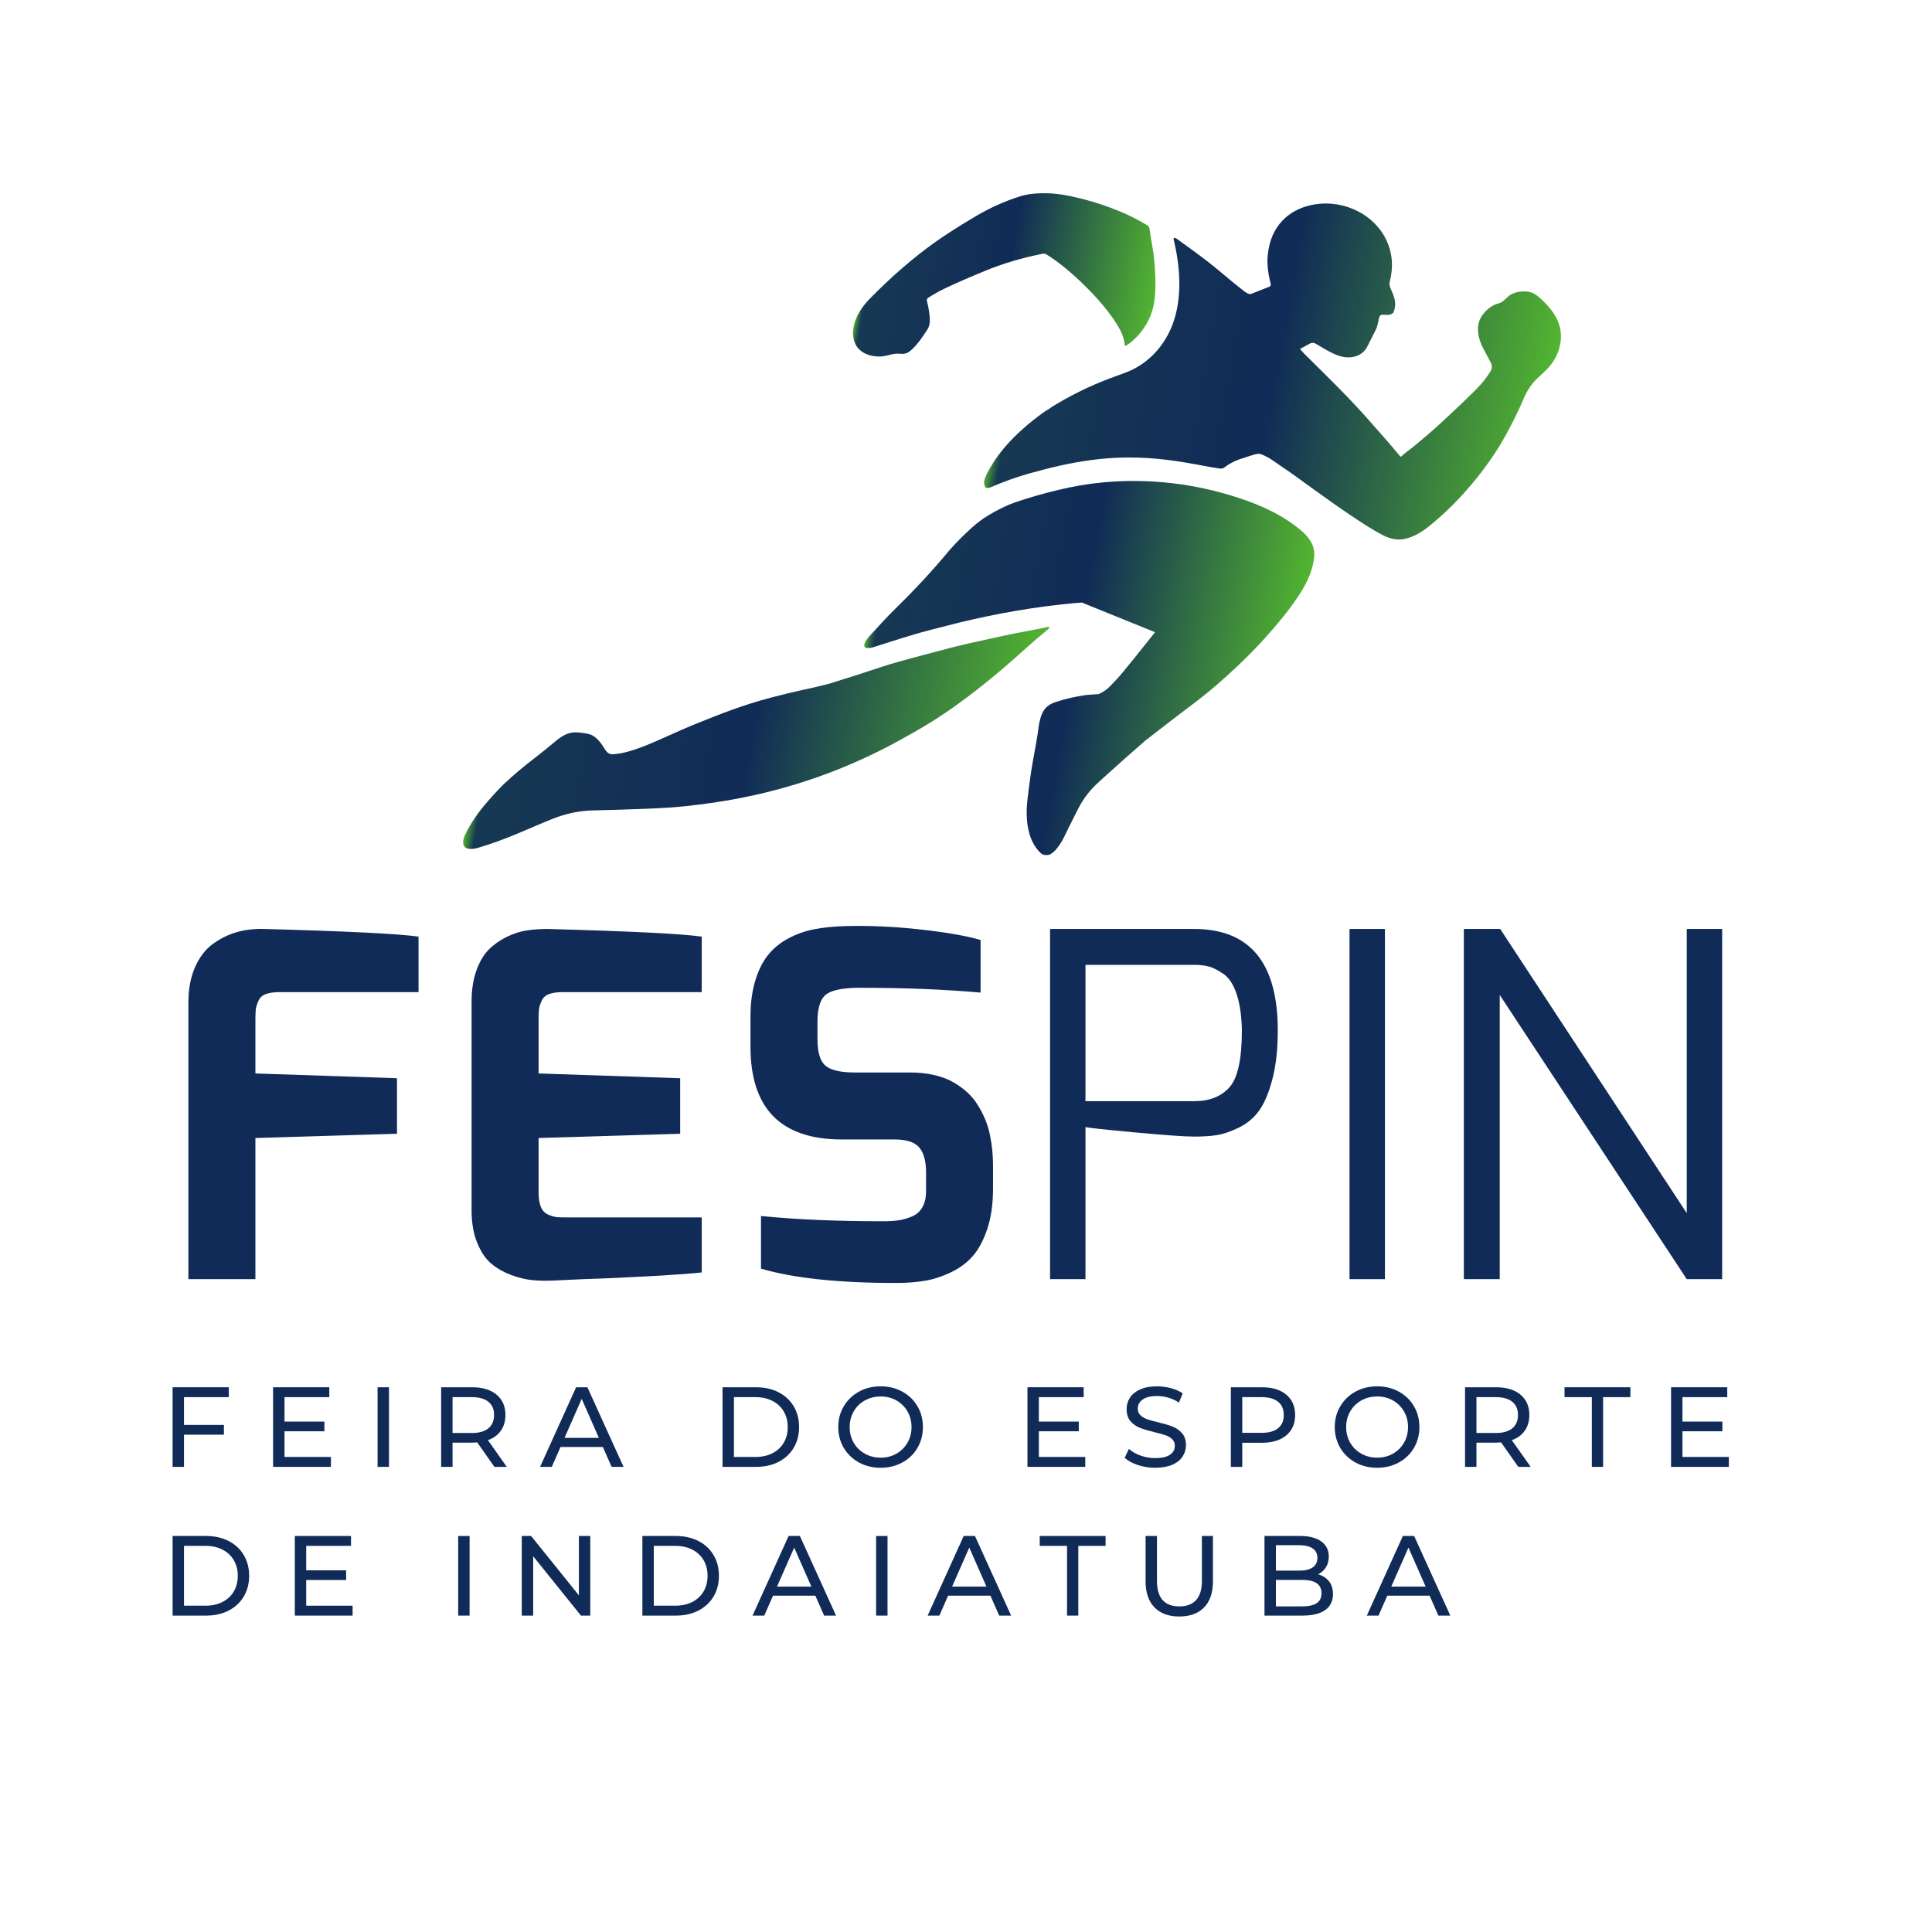 <svg xmlns="http://www.w3.org/2000/svg" xmlns:xlink="http://www.w3.org/1999/xlink" width="1080" zoomAndPan="magnify" viewBox="0 0 810 810" height="1080" preserveAspectRatio="xMidYMid meet" version="1.2"><defs><clipPath id="7733f51601"><path d="M 357 81 L 485 81 L 485 150 L 357 150 Z M 357 81 "/></clipPath><clipPath id="463c913568"><path d="M 364.637 148.938 C 367.238 149.656 369.832 149.652 372.426 148.918 C 373.438 148.629 374.383 148.43 375.27 148.324 C 377.312 148.07 379.074 148.938 381.094 147.504 C 384.082 145.375 386.73 141.332 388.75 138.242 C 390.195 136.016 389.918 133.699 389.527 130.723 C 389.371 129.492 389.066 127.973 388.617 126.16 C 388.492 125.652 388.703 125.121 389.148 124.832 C 391.602 123.27 394.148 121.863 396.777 120.625 C 401.492 118.41 406.875 116.062 412.93 113.578 C 420.414 110.504 428.391 108.129 436.871 106.438 C 437.629 106.285 438.254 106.359 438.742 106.668 C 441.621 108.473 444.434 110.523 447.184 112.836 C 452.555 117.355 457.465 122.203 461.914 127.375 C 463.57 129.301 465.07 131.227 466.398 133.141 C 468.965 136.848 471.215 140.434 471.59 144.719 C 471.605 144.941 471.848 145.066 472.039 144.953 C 472.934 144.422 473.777 143.816 474.562 143.133 C 478.863 139.406 481.754 134.953 483.223 129.781 C 484.016 126.992 484.418 123.496 484.418 119.297 C 484.418 113.691 484.004 107.957 482.953 102.293 C 482.566 100.215 482.234 98.09 481.953 95.922 C 481.871 95.316 481.523 94.781 480.996 94.461 C 477.227 92.176 473.398 90.234 469.52 88.637 C 464.172 86.434 458.969 84.699 453.926 83.422 C 447.777 81.887 442.723 80.875 436.68 81.012 C 433.156 81.09 430.195 81.508 427.797 82.27 C 421.262 84.332 415.043 87.121 409.125 90.629 C 401.977 94.871 396.227 98.547 391.863 101.66 C 382.785 108.145 373.727 115.996 364.68 125.219 C 361.98 127.973 360.016 130.848 358.809 133.848 C 356.324 139.988 357.484 146.957 364.637 148.934 Z M 364.637 148.938 "/></clipPath><linearGradient x1="279.019" gradientTransform="matrix(0.565,0,0,0.565,194.178,81)" y1="44.173" x2="519.547" gradientUnits="userSpaceOnUse" y2="86.594" id="d1a2224b23"><stop style="stop-color:#53b430;stop-opacity:1;" offset="0"/><stop style="stop-color:#53b430;stop-opacity:1;" offset="0.062"/><stop style="stop-color:#53b430;stop-opacity:1;" offset="0.078"/><stop style="stop-color:#4ba434;stop-opacity:1;" offset="0.082"/><stop style="stop-color:#449539;stop-opacity:1;" offset="0.086"/><stop style="stop-color:#367a40;stop-opacity:1;" offset="0.09"/><stop style="stop-color:#295e48;stop-opacity:1;" offset="0.094"/><stop style="stop-color:#1f4b4e;stop-opacity:1;" offset="0.098"/><stop style="stop-color:#163853;stop-opacity:1;" offset="0.102"/><stop style="stop-color:#163853;stop-opacity:1;" offset="0.109"/><stop style="stop-color:#163853;stop-opacity:1;" offset="0.125"/><stop style="stop-color:#153753;stop-opacity:1;" offset="0.156"/><stop style="stop-color:#153654;stop-opacity:1;" offset="0.188"/><stop style="stop-color:#143554;stop-opacity:1;" offset="0.219"/><stop style="stop-color:#143454;stop-opacity:1;" offset="0.25"/><stop style="stop-color:#143355;stop-opacity:1;" offset="0.281"/><stop style="stop-color:#133255;stop-opacity:1;" offset="0.312"/><stop style="stop-color:#133155;stop-opacity:1;" offset="0.344"/><stop style="stop-color:#123055;stop-opacity:1;" offset="0.375"/><stop style="stop-color:#122f56;stop-opacity:1;" offset="0.406"/><stop style="stop-color:#112e56;stop-opacity:1;" offset="0.438"/><stop style="stop-color:#112d56;stop-opacity:1;" offset="0.469"/><stop style="stop-color:#112c57;stop-opacity:1;" offset="0.5"/><stop style="stop-color:#102b57;stop-opacity:1;" offset="0.516"/><stop style="stop-color:#112c57;stop-opacity:1;" offset="0.52"/><stop style="stop-color:#112d56;stop-opacity:1;" offset="0.523"/><stop style="stop-color:#122f56;stop-opacity:1;" offset="0.527"/><stop style="stop-color:#123056;stop-opacity:1;" offset="0.531"/><stop style="stop-color:#133155;stop-opacity:1;" offset="0.535"/><stop style="stop-color:#143255;stop-opacity:1;" offset="0.539"/><stop style="stop-color:#143355;stop-opacity:1;" offset="0.543"/><stop style="stop-color:#153554;stop-opacity:1;" offset="0.547"/><stop style="stop-color:#153654;stop-opacity:1;" offset="0.551"/><stop style="stop-color:#163754;stop-opacity:1;" offset="0.555"/><stop style="stop-color:#163853;stop-opacity:1;" offset="0.559"/><stop style="stop-color:#173953;stop-opacity:1;" offset="0.562"/><stop style="stop-color:#183a53;stop-opacity:1;" offset="0.566"/><stop style="stop-color:#183c52;stop-opacity:1;" offset="0.57"/><stop style="stop-color:#193d52;stop-opacity:1;" offset="0.574"/><stop style="stop-color:#193e52;stop-opacity:1;" offset="0.578"/><stop style="stop-color:#1a3f51;stop-opacity:1;" offset="0.582"/><stop style="stop-color:#1a4051;stop-opacity:1;" offset="0.586"/><stop style="stop-color:#1b4251;stop-opacity:1;" offset="0.59"/><stop style="stop-color:#1c4350;stop-opacity:1;" offset="0.594"/><stop style="stop-color:#1c4450;stop-opacity:1;" offset="0.598"/><stop style="stop-color:#1d4550;stop-opacity:1;" offset="0.602"/><stop style="stop-color:#1d464f;stop-opacity:1;" offset="0.605"/><stop style="stop-color:#1e484f;stop-opacity:1;" offset="0.609"/><stop style="stop-color:#1f494f;stop-opacity:1;" offset="0.613"/><stop style="stop-color:#1f4a4e;stop-opacity:1;" offset="0.617"/><stop style="stop-color:#204b4e;stop-opacity:1;" offset="0.621"/><stop style="stop-color:#204c4e;stop-opacity:1;" offset="0.625"/><stop style="stop-color:#214d4d;stop-opacity:1;" offset="0.629"/><stop style="stop-color:#214f4d;stop-opacity:1;" offset="0.633"/><stop style="stop-color:#22504c;stop-opacity:1;" offset="0.637"/><stop style="stop-color:#23514c;stop-opacity:1;" offset="0.641"/><stop style="stop-color:#23524c;stop-opacity:1;" offset="0.645"/><stop style="stop-color:#24534b;stop-opacity:1;" offset="0.648"/><stop style="stop-color:#24554b;stop-opacity:1;" offset="0.652"/><stop style="stop-color:#25564b;stop-opacity:1;" offset="0.656"/><stop style="stop-color:#25574a;stop-opacity:1;" offset="0.66"/><stop style="stop-color:#26584a;stop-opacity:1;" offset="0.664"/><stop style="stop-color:#27594a;stop-opacity:1;" offset="0.668"/><stop style="stop-color:#275a49;stop-opacity:1;" offset="0.672"/><stop style="stop-color:#285c49;stop-opacity:1;" offset="0.676"/><stop style="stop-color:#285d49;stop-opacity:1;" offset="0.68"/><stop style="stop-color:#295e48;stop-opacity:1;" offset="0.684"/><stop style="stop-color:#295f48;stop-opacity:1;" offset="0.688"/><stop style="stop-color:#2a6048;stop-opacity:1;" offset="0.691"/><stop style="stop-color:#2b6247;stop-opacity:1;" offset="0.695"/><stop style="stop-color:#2b6347;stop-opacity:1;" offset="0.699"/><stop style="stop-color:#2c6447;stop-opacity:1;" offset="0.703"/><stop style="stop-color:#2c6546;stop-opacity:1;" offset="0.707"/><stop style="stop-color:#2d6646;stop-opacity:1;" offset="0.711"/><stop style="stop-color:#2e6746;stop-opacity:1;" offset="0.715"/><stop style="stop-color:#2e6945;stop-opacity:1;" offset="0.719"/><stop style="stop-color:#2f6a45;stop-opacity:1;" offset="0.723"/><stop style="stop-color:#2f6b45;stop-opacity:1;" offset="0.727"/><stop style="stop-color:#306c44;stop-opacity:1;" offset="0.73"/><stop style="stop-color:#306d44;stop-opacity:1;" offset="0.734"/><stop style="stop-color:#316f44;stop-opacity:1;" offset="0.738"/><stop style="stop-color:#327043;stop-opacity:1;" offset="0.742"/><stop style="stop-color:#327143;stop-opacity:1;" offset="0.746"/><stop style="stop-color:#337243;stop-opacity:1;" offset="0.75"/><stop style="stop-color:#337342;stop-opacity:1;" offset="0.754"/><stop style="stop-color:#347542;stop-opacity:1;" offset="0.758"/><stop style="stop-color:#347642;stop-opacity:1;" offset="0.762"/><stop style="stop-color:#357741;stop-opacity:1;" offset="0.766"/><stop style="stop-color:#367841;stop-opacity:1;" offset="0.77"/><stop style="stop-color:#367941;stop-opacity:1;" offset="0.773"/><stop style="stop-color:#377a40;stop-opacity:1;" offset="0.777"/><stop style="stop-color:#377c40;stop-opacity:1;" offset="0.781"/><stop style="stop-color:#387d40;stop-opacity:1;" offset="0.785"/><stop style="stop-color:#397e3f;stop-opacity:1;" offset="0.789"/><stop style="stop-color:#397f3f;stop-opacity:1;" offset="0.793"/><stop style="stop-color:#3a803f;stop-opacity:1;" offset="0.797"/><stop style="stop-color:#3a823e;stop-opacity:1;" offset="0.801"/><stop style="stop-color:#3b833e;stop-opacity:1;" offset="0.805"/><stop style="stop-color:#3b843e;stop-opacity:1;" offset="0.809"/><stop style="stop-color:#3c853d;stop-opacity:1;" offset="0.812"/><stop style="stop-color:#3d863d;stop-opacity:1;" offset="0.816"/><stop style="stop-color:#3d873d;stop-opacity:1;" offset="0.82"/><stop style="stop-color:#3e893c;stop-opacity:1;" offset="0.824"/><stop style="stop-color:#3e8a3c;stop-opacity:1;" offset="0.828"/><stop style="stop-color:#3f8b3c;stop-opacity:1;" offset="0.832"/><stop style="stop-color:#3f8c3b;stop-opacity:1;" offset="0.836"/><stop style="stop-color:#408d3b;stop-opacity:1;" offset="0.84"/><stop style="stop-color:#418f3b;stop-opacity:1;" offset="0.844"/><stop style="stop-color:#41903a;stop-opacity:1;" offset="0.848"/><stop style="stop-color:#42913a;stop-opacity:1;" offset="0.852"/><stop style="stop-color:#42923a;stop-opacity:1;" offset="0.855"/><stop style="stop-color:#439339;stop-opacity:1;" offset="0.859"/><stop style="stop-color:#439439;stop-opacity:1;" offset="0.863"/><stop style="stop-color:#449639;stop-opacity:1;" offset="0.867"/><stop style="stop-color:#459738;stop-opacity:1;" offset="0.871"/><stop style="stop-color:#459838;stop-opacity:1;" offset="0.875"/><stop style="stop-color:#469938;stop-opacity:1;" offset="0.879"/><stop style="stop-color:#469a37;stop-opacity:1;" offset="0.883"/><stop style="stop-color:#479c37;stop-opacity:1;" offset="0.887"/><stop style="stop-color:#489d37;stop-opacity:1;" offset="0.891"/><stop style="stop-color:#489e36;stop-opacity:1;" offset="0.895"/><stop style="stop-color:#499f36;stop-opacity:1;" offset="0.898"/><stop style="stop-color:#49a036;stop-opacity:1;" offset="0.902"/><stop style="stop-color:#4aa135;stop-opacity:1;" offset="0.906"/><stop style="stop-color:#4aa335;stop-opacity:1;" offset="0.91"/><stop style="stop-color:#4ba435;stop-opacity:1;" offset="0.914"/><stop style="stop-color:#4ca534;stop-opacity:1;" offset="0.918"/><stop style="stop-color:#4ca634;stop-opacity:1;" offset="0.922"/><stop style="stop-color:#4da734;stop-opacity:1;" offset="0.926"/><stop style="stop-color:#4da933;stop-opacity:1;" offset="0.93"/><stop style="stop-color:#4eaa33;stop-opacity:1;" offset="0.934"/><stop style="stop-color:#4eab33;stop-opacity:1;" offset="0.938"/><stop style="stop-color:#4fac32;stop-opacity:1;" offset="0.941"/><stop style="stop-color:#50ad32;stop-opacity:1;" offset="0.945"/><stop style="stop-color:#50af32;stop-opacity:1;" offset="0.949"/><stop style="stop-color:#51b031;stop-opacity:1;" offset="0.953"/><stop style="stop-color:#51b131;stop-opacity:1;" offset="0.957"/><stop style="stop-color:#52b230;stop-opacity:1;" offset="0.961"/><stop style="stop-color:#52b330;stop-opacity:1;" offset="0.965"/><stop style="stop-color:#53b430;stop-opacity:1;" offset="0.969"/><stop style="stop-color:#53b430;stop-opacity:1;" offset="1"/></linearGradient><clipPath id="e7c8b28992"><path d="M 412 85 L 654.562 85 L 654.562 227 L 412 227 Z M 412 85 "/></clipPath><clipPath id="6a8e18f190"><path d="M 645.043 124.434 C 642.828 122.512 640.824 122.055 637.941 122.23 C 635.578 122.375 633.668 123.102 632.203 124.406 C 630.926 125.547 629.98 126.781 628.219 127.207 C 625.508 127.844 623.062 129.973 621.496 132.121 C 618.363 136.418 619.691 142.191 622.113 146.59 C 623.188 148.531 624.129 150.301 624.957 151.887 C 625.656 153.238 625.605 154.555 624.797 155.84 C 623.199 158.375 621.398 160.676 619.387 162.73 C 616.223 165.969 610.941 171.004 603.562 177.832 C 601.098 180.109 597.566 183.164 592.957 186.988 C 591.164 188.48 589.113 189.762 587.48 191.391 C 587.367 191.5 587.18 191.496 587.07 191.371 L 582.098 185.469 L 572.34 174.406 C 563.773 164.895 555.785 157.207 547.078 148.566 C 546.465 147.957 545.848 147.273 545.227 146.523 C 545.121 146.398 545.164 146.211 545.305 146.133 C 546.508 145.512 547.723 144.852 548.957 144.145 C 549.879 143.613 550.777 143.605 551.66 144.121 C 555.609 146.43 557.652 147.793 560.855 149 C 565.34 150.684 570.887 149.969 573.273 145.238 C 574.605 142.602 575.77 140.309 576.754 138.359 C 577.234 137.398 577.676 135.859 578.07 133.73 C 578.266 132.707 578.621 131.836 579.746 131.945 C 580.922 132.059 581.938 132.047 582.785 131.898 C 583.148 131.836 583.605 131.57 584.164 131.098 C 585.133 128.922 585.184 126.617 584.324 124.172 C 583.898 122.965 583.453 121.867 582.988 120.891 C 582.582 120.031 582.457 118.941 582.641 118.23 C 584.273 111.867 583.789 105.969 581.188 100.543 C 575.984 89.691 563.402 83.863 551.648 85.621 C 541.336 87.16 533.832 93.664 531.906 104.207 C 531.492 106.449 531.324 108.488 531.375 110.328 C 531.516 113.238 531.973 116.137 532.746 119.012 C 532.883 119.52 532.625 120.043 532.133 120.234 L 524.68 123.156 C 524.184 123.348 523.621 123.32 523.16 123.066 C 522.457 122.688 521.836 122.293 521.293 121.863 C 518.875 119.973 515.098 116.871 509.957 112.566 C 506.746 109.879 501.203 105.711 493.309 100.074 C 492.992 99.848 492.664 99.738 492.332 99.762 C 492.121 99.773 491.98 99.977 492.027 100.176 C 494.637 111.145 495.68 123.203 492.324 133.922 C 489.328 143.527 482.668 151.59 473.422 155.605 C 472.664 155.93 471.059 156.543 468.594 157.434 C 459.746 160.527 451.281 164.473 443.207 169.25 C 442.07 169.922 440.941 170.645 439.809 171.414 C 438.855 171.977 437.906 172.598 436.961 173.281 C 428.539 179.414 420.223 187.203 415.242 195.953 C 413.797 198.484 411.598 201.938 413.082 204.176 C 413.504 204.809 414.754 204.527 415.309 204.289 C 420.859 201.895 426.434 199.922 432.035 198.363 C 440.918 195.891 448.301 194.156 457.031 192.938 C 467.461 191.484 478.199 191.434 489.246 192.785 C 493.867 193.348 499.715 194.32 506.785 195.699 C 507.387 195.812 508.801 196.043 511.027 196.383 C 512.023 196.527 512.73 196.438 513.152 196.109 C 515.215 194.508 517.453 193.297 519.867 192.496 C 523.406 191.32 525.555 190.637 526.309 190.445 C 527.281 190.195 528.078 190.191 528.711 190.43 C 530.312 191.027 531.906 191.867 533.492 192.949 C 536.32 194.875 539.121 196.801 541.879 198.727 C 554.594 207.922 562.84 213.996 573.488 220.766 C 575.422 221.988 577.508 223.191 579.746 224.363 C 582.879 226 586.258 226.688 589.691 225.773 C 593.578 224.738 597.055 222.387 600.125 219.828 C 603.281 217.195 606.152 214.598 608.734 212.02 C 616.293 204.492 622.902 196.211 628.562 187.168 C 632.465 180.656 635.906 173.91 638.891 166.91 C 640.293 163.625 642.211 160.828 644.641 158.52 C 645.906 157.309 646.867 156.41 647.523 155.816 C 650.363 153.227 652.488 150.086 653.562 146.562 C 656.434 137.117 651.844 130.316 645.027 124.426 Z M 645.043 124.434 "/></clipPath><linearGradient x1="370.065" gradientTransform="matrix(0.565,0,0,0.565,194.178,81)" y1="87.389" x2="830.108" gradientUnits="userSpaceOnUse" y2="168.508" id="8e8bcf06d5"><stop style="stop-color:#53b430;stop-opacity:1;" offset="0"/><stop style="stop-color:#53b430;stop-opacity:1;" offset="0.062"/><stop style="stop-color:#53b430;stop-opacity:1;" offset="0.078"/><stop style="stop-color:#4ba434;stop-opacity:1;" offset="0.082"/><stop style="stop-color:#439439;stop-opacity:1;" offset="0.086"/><stop style="stop-color:#357841;stop-opacity:1;" offset="0.09"/><stop style="stop-color:#285c49;stop-opacity:1;" offset="0.094"/><stop style="stop-color:#1f4a4e;stop-opacity:1;" offset="0.098"/><stop style="stop-color:#163853;stop-opacity:1;" offset="0.102"/><stop style="stop-color:#163853;stop-opacity:1;" offset="0.109"/><stop style="stop-color:#163853;stop-opacity:1;" offset="0.125"/><stop style="stop-color:#153753;stop-opacity:1;" offset="0.141"/><stop style="stop-color:#153753;stop-opacity:1;" offset="0.156"/><stop style="stop-color:#153654;stop-opacity:1;" offset="0.172"/><stop style="stop-color:#153654;stop-opacity:1;" offset="0.188"/><stop style="stop-color:#153554;stop-opacity:1;" offset="0.203"/><stop style="stop-color:#143454;stop-opacity:1;" offset="0.219"/><stop style="stop-color:#143454;stop-opacity:1;" offset="0.234"/><stop style="stop-color:#143354;stop-opacity:1;" offset="0.25"/><stop style="stop-color:#143354;stop-opacity:1;" offset="0.266"/><stop style="stop-color:#133255;stop-opacity:1;" offset="0.281"/><stop style="stop-color:#133255;stop-opacity:1;" offset="0.297"/><stop style="stop-color:#133155;stop-opacity:1;" offset="0.312"/><stop style="stop-color:#133155;stop-opacity:1;" offset="0.328"/><stop style="stop-color:#123055;stop-opacity:1;" offset="0.344"/><stop style="stop-color:#123055;stop-opacity:1;" offset="0.359"/><stop style="stop-color:#122f56;stop-opacity:1;" offset="0.375"/><stop style="stop-color:#122f56;stop-opacity:1;" offset="0.391"/><stop style="stop-color:#122e56;stop-opacity:1;" offset="0.406"/><stop style="stop-color:#112e56;stop-opacity:1;" offset="0.422"/><stop style="stop-color:#112d56;stop-opacity:1;" offset="0.438"/><stop style="stop-color:#112d56;stop-opacity:1;" offset="0.453"/><stop style="stop-color:#112c57;stop-opacity:1;" offset="0.469"/><stop style="stop-color:#102c57;stop-opacity:1;" offset="0.484"/><stop style="stop-color:#102b57;stop-opacity:1;" offset="0.5"/><stop style="stop-color:#102c57;stop-opacity:1;" offset="0.508"/><stop style="stop-color:#112d56;stop-opacity:1;" offset="0.512"/><stop style="stop-color:#122f56;stop-opacity:1;" offset="0.516"/><stop style="stop-color:#123056;stop-opacity:1;" offset="0.52"/><stop style="stop-color:#133155;stop-opacity:1;" offset="0.523"/><stop style="stop-color:#143255;stop-opacity:1;" offset="0.527"/><stop style="stop-color:#143455;stop-opacity:1;" offset="0.531"/><stop style="stop-color:#153554;stop-opacity:1;" offset="0.535"/><stop style="stop-color:#153654;stop-opacity:1;" offset="0.539"/><stop style="stop-color:#163754;stop-opacity:1;" offset="0.543"/><stop style="stop-color:#173853;stop-opacity:1;" offset="0.547"/><stop style="stop-color:#173a53;stop-opacity:1;" offset="0.551"/><stop style="stop-color:#183b52;stop-opacity:1;" offset="0.555"/><stop style="stop-color:#183c52;stop-opacity:1;" offset="0.559"/><stop style="stop-color:#193d52;stop-opacity:1;" offset="0.562"/><stop style="stop-color:#1a3e51;stop-opacity:1;" offset="0.566"/><stop style="stop-color:#1a4051;stop-opacity:1;" offset="0.57"/><stop style="stop-color:#1b4151;stop-opacity:1;" offset="0.574"/><stop style="stop-color:#1b4250;stop-opacity:1;" offset="0.578"/><stop style="stop-color:#1c4350;stop-opacity:1;" offset="0.582"/><stop style="stop-color:#1c4550;stop-opacity:1;" offset="0.586"/><stop style="stop-color:#1d464f;stop-opacity:1;" offset="0.59"/><stop style="stop-color:#1e474f;stop-opacity:1;" offset="0.594"/><stop style="stop-color:#1e484f;stop-opacity:1;" offset="0.598"/><stop style="stop-color:#1f494e;stop-opacity:1;" offset="0.602"/><stop style="stop-color:#1f4b4e;stop-opacity:1;" offset="0.605"/><stop style="stop-color:#204c4e;stop-opacity:1;" offset="0.609"/><stop style="stop-color:#214d4d;stop-opacity:1;" offset="0.613"/><stop style="stop-color:#214e4d;stop-opacity:1;" offset="0.617"/><stop style="stop-color:#224f4d;stop-opacity:1;" offset="0.621"/><stop style="stop-color:#22514c;stop-opacity:1;" offset="0.625"/><stop style="stop-color:#23524c;stop-opacity:1;" offset="0.629"/><stop style="stop-color:#24534c;stop-opacity:1;" offset="0.633"/><stop style="stop-color:#24544b;stop-opacity:1;" offset="0.637"/><stop style="stop-color:#25564b;stop-opacity:1;" offset="0.641"/><stop style="stop-color:#25574b;stop-opacity:1;" offset="0.645"/><stop style="stop-color:#26584a;stop-opacity:1;" offset="0.648"/><stop style="stop-color:#27594a;stop-opacity:1;" offset="0.652"/><stop style="stop-color:#275a49;stop-opacity:1;" offset="0.656"/><stop style="stop-color:#285c49;stop-opacity:1;" offset="0.66"/><stop style="stop-color:#285d49;stop-opacity:1;" offset="0.664"/><stop style="stop-color:#295e48;stop-opacity:1;" offset="0.668"/><stop style="stop-color:#2a5f48;stop-opacity:1;" offset="0.672"/><stop style="stop-color:#2a6048;stop-opacity:1;" offset="0.676"/><stop style="stop-color:#2b6247;stop-opacity:1;" offset="0.68"/><stop style="stop-color:#2b6347;stop-opacity:1;" offset="0.684"/><stop style="stop-color:#2c6447;stop-opacity:1;" offset="0.688"/><stop style="stop-color:#2c6546;stop-opacity:1;" offset="0.691"/><stop style="stop-color:#2d6746;stop-opacity:1;" offset="0.695"/><stop style="stop-color:#2e6846;stop-opacity:1;" offset="0.699"/><stop style="stop-color:#2e6945;stop-opacity:1;" offset="0.703"/><stop style="stop-color:#2f6a45;stop-opacity:1;" offset="0.707"/><stop style="stop-color:#2f6b45;stop-opacity:1;" offset="0.711"/><stop style="stop-color:#306d44;stop-opacity:1;" offset="0.715"/><stop style="stop-color:#316e44;stop-opacity:1;" offset="0.719"/><stop style="stop-color:#316f44;stop-opacity:1;" offset="0.723"/><stop style="stop-color:#327043;stop-opacity:1;" offset="0.727"/><stop style="stop-color:#327243;stop-opacity:1;" offset="0.73"/><stop style="stop-color:#337343;stop-opacity:1;" offset="0.734"/><stop style="stop-color:#347442;stop-opacity:1;" offset="0.738"/><stop style="stop-color:#347542;stop-opacity:1;" offset="0.742"/><stop style="stop-color:#357642;stop-opacity:1;" offset="0.746"/><stop style="stop-color:#357841;stop-opacity:1;" offset="0.75"/><stop style="stop-color:#367941;stop-opacity:1;" offset="0.754"/><stop style="stop-color:#377a40;stop-opacity:1;" offset="0.758"/><stop style="stop-color:#377b40;stop-opacity:1;" offset="0.762"/><stop style="stop-color:#387c40;stop-opacity:1;" offset="0.766"/><stop style="stop-color:#387e3f;stop-opacity:1;" offset="0.77"/><stop style="stop-color:#397f3f;stop-opacity:1;" offset="0.773"/><stop style="stop-color:#3a803f;stop-opacity:1;" offset="0.777"/><stop style="stop-color:#3a813e;stop-opacity:1;" offset="0.781"/><stop style="stop-color:#3b833e;stop-opacity:1;" offset="0.785"/><stop style="stop-color:#3b843e;stop-opacity:1;" offset="0.789"/><stop style="stop-color:#3c853d;stop-opacity:1;" offset="0.793"/><stop style="stop-color:#3d863d;stop-opacity:1;" offset="0.797"/><stop style="stop-color:#3d873d;stop-opacity:1;" offset="0.801"/><stop style="stop-color:#3e893c;stop-opacity:1;" offset="0.805"/><stop style="stop-color:#3e8a3c;stop-opacity:1;" offset="0.809"/><stop style="stop-color:#3f8b3c;stop-opacity:1;" offset="0.812"/><stop style="stop-color:#3f8c3b;stop-opacity:1;" offset="0.816"/><stop style="stop-color:#408d3b;stop-opacity:1;" offset="0.82"/><stop style="stop-color:#418f3b;stop-opacity:1;" offset="0.824"/><stop style="stop-color:#41903a;stop-opacity:1;" offset="0.828"/><stop style="stop-color:#42913a;stop-opacity:1;" offset="0.832"/><stop style="stop-color:#42923a;stop-opacity:1;" offset="0.836"/><stop style="stop-color:#439439;stop-opacity:1;" offset="0.84"/><stop style="stop-color:#449539;stop-opacity:1;" offset="0.844"/><stop style="stop-color:#449638;stop-opacity:1;" offset="0.848"/><stop style="stop-color:#459738;stop-opacity:1;" offset="0.852"/><stop style="stop-color:#459838;stop-opacity:1;" offset="0.855"/><stop style="stop-color:#469a37;stop-opacity:1;" offset="0.859"/><stop style="stop-color:#479b37;stop-opacity:1;" offset="0.863"/><stop style="stop-color:#479c37;stop-opacity:1;" offset="0.867"/><stop style="stop-color:#489d36;stop-opacity:1;" offset="0.871"/><stop style="stop-color:#489e36;stop-opacity:1;" offset="0.875"/><stop style="stop-color:#49a036;stop-opacity:1;" offset="0.879"/><stop style="stop-color:#4aa135;stop-opacity:1;" offset="0.883"/><stop style="stop-color:#4aa235;stop-opacity:1;" offset="0.887"/><stop style="stop-color:#4ba335;stop-opacity:1;" offset="0.891"/><stop style="stop-color:#4ba534;stop-opacity:1;" offset="0.895"/><stop style="stop-color:#4ca634;stop-opacity:1;" offset="0.898"/><stop style="stop-color:#4da734;stop-opacity:1;" offset="0.902"/><stop style="stop-color:#4da833;stop-opacity:1;" offset="0.906"/><stop style="stop-color:#4ea933;stop-opacity:1;" offset="0.91"/><stop style="stop-color:#4eab33;stop-opacity:1;" offset="0.914"/><stop style="stop-color:#4fac32;stop-opacity:1;" offset="0.918"/><stop style="stop-color:#4fad32;stop-opacity:1;" offset="0.922"/><stop style="stop-color:#50ae32;stop-opacity:1;" offset="0.926"/><stop style="stop-color:#51b031;stop-opacity:1;" offset="0.93"/><stop style="stop-color:#51b131;stop-opacity:1;" offset="0.934"/><stop style="stop-color:#52b231;stop-opacity:1;" offset="0.938"/><stop style="stop-color:#52b330;stop-opacity:1;" offset="0.941"/><stop style="stop-color:#53b430;stop-opacity:1;" offset="0.945"/><stop style="stop-color:#53b430;stop-opacity:1;" offset="0.953"/><stop style="stop-color:#53b430;stop-opacity:1;" offset="0.969"/><stop style="stop-color:#53b430;stop-opacity:1;" offset="1"/></linearGradient><clipPath id="70a9f15b8d"><path d="M 362 201 L 552 201 L 552 358.5 L 362 358.5 Z M 362 201 "/></clipPath><clipPath id="96ba067ab8"><path d="M 545.992 222.832 C 538.445 216.309 529.352 212.059 519.703 208.875 C 500.793 202.633 481.594 200.43 462.098 202.277 C 456.223 202.832 450.055 203.875 443.609 205.426 C 437.172 206.965 431.156 208.699 425.57 210.621 C 422.188 211.785 418.383 213.641 414.148 216.199 C 411.875 217.566 409.656 219.234 407.484 221.188 C 404.336 224.023 401.309 227.051 398.422 230.262 C 391.449 238.68 384.039 246.727 376.176 254.402 C 371.719 258.758 368.391 262.496 364.566 266.664 C 363.652 267.66 362.121 269.566 362.375 270.867 C 362.449 271.25 362.754 271.543 363.137 271.602 C 364.098 271.746 365.055 271.676 366 271.379 C 373.727 268.984 381.816 266.23 389.41 264.277 C 397.422 262.219 401.469 261.188 401.535 261.168 C 417.738 257.238 433.824 254.379 450.898 252.82 C 451.824 252.754 452.727 252.695 453.621 252.637 L 484.262 265.055 C 483.988 265.398 483.703 265.742 483.426 266.094 C 477.992 272.945 473.852 278.102 470.996 281.551 C 469.164 283.762 467.41 285.66 465.422 287.691 C 464.035 289.105 462.445 290.199 460.648 290.973 C 458.805 291.199 456.641 291.215 455.113 291.418 C 451 291.984 446.82 292.949 442.582 294.324 C 438.777 295.547 437.047 297.836 436.125 301.445 C 435.777 302.793 435.559 303.816 435.48 304.504 C 435.133 307.453 434.316 312.375 433.02 319.266 C 432.387 322.629 431.652 327.824 430.809 334.84 C 429.906 342.398 430.328 352.102 436.395 357.738 C 437.062 358.352 438.023 358.602 439.285 358.473 C 441.918 358.199 444.949 353.383 445.961 351.258 C 446.934 349.211 448.934 345.184 451.973 339.18 C 453.797 335.562 456.148 332.305 459.039 329.395 C 459.281 329.152 460.293 328.223 462.066 326.594 C 468.078 321.117 474.125 315.738 480.238 310.453 C 487.25 304.973 494.285 299.574 501.348 294.254 C 506.645 290.262 512.52 285.219 518.969 279.125 C 525.84 272.629 532.234 265.715 538.148 258.375 C 540.469 255.488 542.668 252.465 544.75 249.305 C 547.566 245.027 549.945 240.211 550.777 235.109 C 551.371 231.477 550.973 228.918 548.871 226.012 C 547.961 224.758 547.004 223.699 546 222.836 Z M 545.992 222.832 "/></clipPath><linearGradient x1="278.316" gradientTransform="matrix(0.565,0,0,0.565,194.178,81)" y1="317.747" x2="650.836" gradientUnits="userSpaceOnUse" y2="383.441" id="1969408652"><stop style="stop-color:#53b430;stop-opacity:1;" offset="0"/><stop style="stop-color:#53b430;stop-opacity:1;" offset="0.031"/><stop style="stop-color:#53b430;stop-opacity:1;" offset="0.047"/><stop style="stop-color:#53b430;stop-opacity:1;" offset="0.055"/><stop style="stop-color:#4aa335;stop-opacity:1;" offset="0.059"/><stop style="stop-color:#42923a;stop-opacity:1;" offset="0.062"/><stop style="stop-color:#347542;stop-opacity:1;" offset="0.066"/><stop style="stop-color:#26584a;stop-opacity:1;" offset="0.07"/><stop style="stop-color:#1e484e;stop-opacity:1;" offset="0.074"/><stop style="stop-color:#163853;stop-opacity:1;" offset="0.078"/><stop style="stop-color:#163853;stop-opacity:1;" offset="0.094"/><stop style="stop-color:#163753;stop-opacity:1;" offset="0.109"/><stop style="stop-color:#153753;stop-opacity:1;" offset="0.125"/><stop style="stop-color:#153653;stop-opacity:1;" offset="0.128"/><stop style="stop-color:#153654;stop-opacity:1;" offset="0.141"/><stop style="stop-color:#153654;stop-opacity:1;" offset="0.156"/><stop style="stop-color:#153554;stop-opacity:1;" offset="0.172"/><stop style="stop-color:#143554;stop-opacity:1;" offset="0.188"/><stop style="stop-color:#143454;stop-opacity:1;" offset="0.203"/><stop style="stop-color:#143454;stop-opacity:1;" offset="0.219"/><stop style="stop-color:#143354;stop-opacity:1;" offset="0.234"/><stop style="stop-color:#133355;stop-opacity:1;" offset="0.25"/><stop style="stop-color:#133255;stop-opacity:1;" offset="0.266"/><stop style="stop-color:#133255;stop-opacity:1;" offset="0.281"/><stop style="stop-color:#133155;stop-opacity:1;" offset="0.297"/><stop style="stop-color:#133155;stop-opacity:1;" offset="0.312"/><stop style="stop-color:#123055;stop-opacity:1;" offset="0.328"/><stop style="stop-color:#122f56;stop-opacity:1;" offset="0.344"/><stop style="stop-color:#122f56;stop-opacity:1;" offset="0.359"/><stop style="stop-color:#122e56;stop-opacity:1;" offset="0.375"/><stop style="stop-color:#112e56;stop-opacity:1;" offset="0.391"/><stop style="stop-color:#112d56;stop-opacity:1;" offset="0.406"/><stop style="stop-color:#112d56;stop-opacity:1;" offset="0.422"/><stop style="stop-color:#112c57;stop-opacity:1;" offset="0.438"/><stop style="stop-color:#102c57;stop-opacity:1;" offset="0.453"/><stop style="stop-color:#102b57;stop-opacity:1;" offset="0.469"/><stop style="stop-color:#112c57;stop-opacity:1;" offset="0.473"/><stop style="stop-color:#112e56;stop-opacity:1;" offset="0.477"/><stop style="stop-color:#122f56;stop-opacity:1;" offset="0.48"/><stop style="stop-color:#123056;stop-opacity:1;" offset="0.484"/><stop style="stop-color:#133155;stop-opacity:1;" offset="0.488"/><stop style="stop-color:#143355;stop-opacity:1;" offset="0.492"/><stop style="stop-color:#143454;stop-opacity:1;" offset="0.496"/><stop style="stop-color:#153554;stop-opacity:1;" offset="0.5"/><stop style="stop-color:#163654;stop-opacity:1;" offset="0.504"/><stop style="stop-color:#163853;stop-opacity:1;" offset="0.508"/><stop style="stop-color:#173953;stop-opacity:1;" offset="0.512"/><stop style="stop-color:#173a53;stop-opacity:1;" offset="0.516"/><stop style="stop-color:#183b52;stop-opacity:1;" offset="0.52"/><stop style="stop-color:#193d52;stop-opacity:1;" offset="0.523"/><stop style="stop-color:#193e52;stop-opacity:1;" offset="0.527"/><stop style="stop-color:#1a3f51;stop-opacity:1;" offset="0.531"/><stop style="stop-color:#1a4051;stop-opacity:1;" offset="0.535"/><stop style="stop-color:#1b4251;stop-opacity:1;" offset="0.539"/><stop style="stop-color:#1c4350;stop-opacity:1;" offset="0.543"/><stop style="stop-color:#1c4450;stop-opacity:1;" offset="0.547"/><stop style="stop-color:#1d454f;stop-opacity:1;" offset="0.551"/><stop style="stop-color:#1d474f;stop-opacity:1;" offset="0.555"/><stop style="stop-color:#1e484f;stop-opacity:1;" offset="0.559"/><stop style="stop-color:#1f494e;stop-opacity:1;" offset="0.562"/><stop style="stop-color:#1f4a4e;stop-opacity:1;" offset="0.566"/><stop style="stop-color:#204c4e;stop-opacity:1;" offset="0.57"/><stop style="stop-color:#204d4d;stop-opacity:1;" offset="0.574"/><stop style="stop-color:#214e4d;stop-opacity:1;" offset="0.578"/><stop style="stop-color:#224f4d;stop-opacity:1;" offset="0.582"/><stop style="stop-color:#22514c;stop-opacity:1;" offset="0.586"/><stop style="stop-color:#23524c;stop-opacity:1;" offset="0.59"/><stop style="stop-color:#24534c;stop-opacity:1;" offset="0.594"/><stop style="stop-color:#24544b;stop-opacity:1;" offset="0.598"/><stop style="stop-color:#25564b;stop-opacity:1;" offset="0.602"/><stop style="stop-color:#25574b;stop-opacity:1;" offset="0.605"/><stop style="stop-color:#26584a;stop-opacity:1;" offset="0.609"/><stop style="stop-color:#27594a;stop-opacity:1;" offset="0.613"/><stop style="stop-color:#275b49;stop-opacity:1;" offset="0.617"/><stop style="stop-color:#285c49;stop-opacity:1;" offset="0.621"/><stop style="stop-color:#285d49;stop-opacity:1;" offset="0.625"/><stop style="stop-color:#295e48;stop-opacity:1;" offset="0.629"/><stop style="stop-color:#2a6048;stop-opacity:1;" offset="0.633"/><stop style="stop-color:#2a6148;stop-opacity:1;" offset="0.637"/><stop style="stop-color:#2b6247;stop-opacity:1;" offset="0.641"/><stop style="stop-color:#2b6347;stop-opacity:1;" offset="0.645"/><stop style="stop-color:#2c6547;stop-opacity:1;" offset="0.648"/><stop style="stop-color:#2d6646;stop-opacity:1;" offset="0.652"/><stop style="stop-color:#2d6746;stop-opacity:1;" offset="0.656"/><stop style="stop-color:#2e6846;stop-opacity:1;" offset="0.66"/><stop style="stop-color:#2f6a45;stop-opacity:1;" offset="0.664"/><stop style="stop-color:#2f6b45;stop-opacity:1;" offset="0.668"/><stop style="stop-color:#306c44;stop-opacity:1;" offset="0.672"/><stop style="stop-color:#306d44;stop-opacity:1;" offset="0.676"/><stop style="stop-color:#316f44;stop-opacity:1;" offset="0.68"/><stop style="stop-color:#327043;stop-opacity:1;" offset="0.684"/><stop style="stop-color:#327143;stop-opacity:1;" offset="0.688"/><stop style="stop-color:#337243;stop-opacity:1;" offset="0.691"/><stop style="stop-color:#337442;stop-opacity:1;" offset="0.695"/><stop style="stop-color:#347542;stop-opacity:1;" offset="0.699"/><stop style="stop-color:#357642;stop-opacity:1;" offset="0.703"/><stop style="stop-color:#357741;stop-opacity:1;" offset="0.707"/><stop style="stop-color:#367941;stop-opacity:1;" offset="0.711"/><stop style="stop-color:#367a41;stop-opacity:1;" offset="0.715"/><stop style="stop-color:#377b40;stop-opacity:1;" offset="0.719"/><stop style="stop-color:#387c40;stop-opacity:1;" offset="0.723"/><stop style="stop-color:#387e3f;stop-opacity:1;" offset="0.727"/><stop style="stop-color:#397f3f;stop-opacity:1;" offset="0.73"/><stop style="stop-color:#39803f;stop-opacity:1;" offset="0.734"/><stop style="stop-color:#3a813e;stop-opacity:1;" offset="0.738"/><stop style="stop-color:#3b833e;stop-opacity:1;" offset="0.742"/><stop style="stop-color:#3b843e;stop-opacity:1;" offset="0.746"/><stop style="stop-color:#3c853d;stop-opacity:1;" offset="0.75"/><stop style="stop-color:#3d863d;stop-opacity:1;" offset="0.754"/><stop style="stop-color:#3d883d;stop-opacity:1;" offset="0.758"/><stop style="stop-color:#3e893c;stop-opacity:1;" offset="0.762"/><stop style="stop-color:#3e8a3c;stop-opacity:1;" offset="0.766"/><stop style="stop-color:#3f8b3c;stop-opacity:1;" offset="0.77"/><stop style="stop-color:#408d3b;stop-opacity:1;" offset="0.773"/><stop style="stop-color:#408e3b;stop-opacity:1;" offset="0.777"/><stop style="stop-color:#418f3a;stop-opacity:1;" offset="0.781"/><stop style="stop-color:#41903a;stop-opacity:1;" offset="0.785"/><stop style="stop-color:#42923a;stop-opacity:1;" offset="0.789"/><stop style="stop-color:#439339;stop-opacity:1;" offset="0.793"/><stop style="stop-color:#439439;stop-opacity:1;" offset="0.797"/><stop style="stop-color:#449539;stop-opacity:1;" offset="0.801"/><stop style="stop-color:#449738;stop-opacity:1;" offset="0.805"/><stop style="stop-color:#459838;stop-opacity:1;" offset="0.809"/><stop style="stop-color:#469938;stop-opacity:1;" offset="0.812"/><stop style="stop-color:#469a37;stop-opacity:1;" offset="0.816"/><stop style="stop-color:#479c37;stop-opacity:1;" offset="0.82"/><stop style="stop-color:#489d37;stop-opacity:1;" offset="0.824"/><stop style="stop-color:#489e36;stop-opacity:1;" offset="0.828"/><stop style="stop-color:#499f36;stop-opacity:1;" offset="0.832"/><stop style="stop-color:#49a135;stop-opacity:1;" offset="0.836"/><stop style="stop-color:#4aa235;stop-opacity:1;" offset="0.84"/><stop style="stop-color:#4ba335;stop-opacity:1;" offset="0.844"/><stop style="stop-color:#4ba434;stop-opacity:1;" offset="0.848"/><stop style="stop-color:#4ca634;stop-opacity:1;" offset="0.852"/><stop style="stop-color:#4ca734;stop-opacity:1;" offset="0.855"/><stop style="stop-color:#4da833;stop-opacity:1;" offset="0.859"/><stop style="stop-color:#4ea933;stop-opacity:1;" offset="0.863"/><stop style="stop-color:#4eab33;stop-opacity:1;" offset="0.867"/><stop style="stop-color:#4fac32;stop-opacity:1;" offset="0.871"/><stop style="stop-color:#4fad32;stop-opacity:1;" offset="0.875"/><stop style="stop-color:#50ae32;stop-opacity:1;" offset="0.879"/><stop style="stop-color:#51b031;stop-opacity:1;" offset="0.883"/><stop style="stop-color:#51b131;stop-opacity:1;" offset="0.887"/><stop style="stop-color:#52b231;stop-opacity:1;" offset="0.891"/><stop style="stop-color:#52b330;stop-opacity:1;" offset="0.895"/><stop style="stop-color:#53b430;stop-opacity:1;" offset="0.898"/><stop style="stop-color:#53b430;stop-opacity:1;" offset="0.906"/><stop style="stop-color:#53b430;stop-opacity:1;" offset="0.938"/><stop style="stop-color:#53b430;stop-opacity:1;" offset="1"/></linearGradient><clipPath id="9654aa95b7"><path d="M 194.062 262 L 440 262 L 440 356 L 194.062 356 Z M 194.062 262 "/></clipPath><clipPath id="23b74c708c"><path d="M 439.945 263.062 C 439.992 262.949 439.922 262.828 439.805 262.824 C 439.426 262.809 439.16 262.824 439.02 262.863 C 437.859 263.203 435.078 263.766 430.676 264.562 C 425.652 265.469 417.395 267.219 405.902 269.805 C 402.125 270.656 398.008 271.691 393.555 272.918 C 386.273 274.922 377.152 277.09 369.164 279.75 C 362.035 282.117 354.902 284.41 347.742 286.617 C 344.602 287.461 340.16 288.492 334.434 289.727 C 331.852 290.277 327.961 291.238 322.766 292.605 C 311.688 295.52 301.539 299.457 290.344 304.047 C 287.551 305.195 284.242 306.629 280.434 308.363 C 275.633 310.539 272.32 311.973 270.504 312.66 C 265.633 314.516 261.766 315.836 257.242 316.207 C 255.648 316.332 254.672 315.777 253.781 314.355 C 252.184 311.793 249.996 308.531 246.965 307.789 C 245.312 307.375 243.543 307.125 241.656 307.035 C 238.141 306.859 235.297 308.742 232.832 310.824 C 229.824 313.363 226.922 315.695 224.148 317.824 C 219.289 321.539 215.316 324.918 211.445 328.531 C 209.77 330.098 207.383 332.656 204.285 336.215 C 200.227 340.879 197.105 345.516 194.914 350.129 C 194.004 352.043 193.496 355.168 196.168 355.773 C 197.395 356.051 198.883 355.93 200.617 355.398 C 206.535 353.602 212.355 351.496 218.602 348.793 C 225.871 345.652 230.758 343.617 233.254 342.703 C 238.27 340.867 243.438 339.883 248.758 339.766 C 255.461 339.613 262.484 339.398 269.82 339.121 C 277.426 338.84 283.645 338.422 288.5 337.879 C 295.023 337.145 301.203 336.258 307.039 335.215 C 331.797 330.77 355.184 322.477 377.203 310.348 C 384.859 306.184 391.367 302.262 396.719 298.598 C 404.832 293.039 413.113 286.617 421.578 279.34 C 426.84 274.816 433.195 268.879 439.336 263.867 C 439.594 263.652 439.801 263.391 439.945 263.066 Z M 439.945 263.062 "/></clipPath><linearGradient x1="-7.675" gradientTransform="matrix(0.565,0,0,0.565,194.178,81)" y1="364.249" x2="442.447" gradientUnits="userSpaceOnUse" y2="443.628" id="e787671fff"><stop style="stop-color:#53b430;stop-opacity:1;" offset="0"/><stop style="stop-color:#53b430;stop-opacity:1;" offset="0.031"/><stop style="stop-color:#53b430;stop-opacity:1;" offset="0.047"/><stop style="stop-color:#53b430;stop-opacity:1;" offset="0.055"/><stop style="stop-color:#50ae32;stop-opacity:1;" offset="0.059"/><stop style="stop-color:#4da833;stop-opacity:1;" offset="0.062"/><stop style="stop-color:#408d3b;stop-opacity:1;" offset="0.066"/><stop style="stop-color:#327143;stop-opacity:1;" offset="0.07"/><stop style="stop-color:#24564b;stop-opacity:1;" offset="0.074"/><stop style="stop-color:#173a52;stop-opacity:1;" offset="0.078"/><stop style="stop-color:#163953;stop-opacity:1;" offset="0.082"/><stop style="stop-color:#163853;stop-opacity:1;" offset="0.086"/><stop style="stop-color:#163853;stop-opacity:1;" offset="0.094"/><stop style="stop-color:#153753;stop-opacity:1;" offset="0.125"/><stop style="stop-color:#153653;stop-opacity:1;" offset="0.156"/><stop style="stop-color:#153554;stop-opacity:1;" offset="0.188"/><stop style="stop-color:#143454;stop-opacity:1;" offset="0.219"/><stop style="stop-color:#143354;stop-opacity:1;" offset="0.25"/><stop style="stop-color:#133255;stop-opacity:1;" offset="0.281"/><stop style="stop-color:#133155;stop-opacity:1;" offset="0.312"/><stop style="stop-color:#123055;stop-opacity:1;" offset="0.344"/><stop style="stop-color:#122f56;stop-opacity:1;" offset="0.375"/><stop style="stop-color:#112e56;stop-opacity:1;" offset="0.406"/><stop style="stop-color:#112d56;stop-opacity:1;" offset="0.438"/><stop style="stop-color:#112c57;stop-opacity:1;" offset="0.469"/><stop style="stop-color:#102c57;stop-opacity:1;" offset="0.484"/><stop style="stop-color:#102b57;stop-opacity:1;" offset="0.492"/><stop style="stop-color:#112d56;stop-opacity:1;" offset="0.496"/><stop style="stop-color:#122e56;stop-opacity:1;" offset="0.5"/><stop style="stop-color:#122f56;stop-opacity:1;" offset="0.504"/><stop style="stop-color:#133055;stop-opacity:1;" offset="0.508"/><stop style="stop-color:#133255;stop-opacity:1;" offset="0.512"/><stop style="stop-color:#143355;stop-opacity:1;" offset="0.516"/><stop style="stop-color:#143454;stop-opacity:1;" offset="0.52"/><stop style="stop-color:#153554;stop-opacity:1;" offset="0.523"/><stop style="stop-color:#163654;stop-opacity:1;" offset="0.527"/><stop style="stop-color:#163853;stop-opacity:1;" offset="0.531"/><stop style="stop-color:#173953;stop-opacity:1;" offset="0.535"/><stop style="stop-color:#173a53;stop-opacity:1;" offset="0.539"/><stop style="stop-color:#183b52;stop-opacity:1;" offset="0.543"/><stop style="stop-color:#193c52;stop-opacity:1;" offset="0.547"/><stop style="stop-color:#193e52;stop-opacity:1;" offset="0.551"/><stop style="stop-color:#1a3f51;stop-opacity:1;" offset="0.555"/><stop style="stop-color:#1a4051;stop-opacity:1;" offset="0.559"/><stop style="stop-color:#1b4151;stop-opacity:1;" offset="0.562"/><stop style="stop-color:#1b4250;stop-opacity:1;" offset="0.566"/><stop style="stop-color:#1c4450;stop-opacity:1;" offset="0.57"/><stop style="stop-color:#1d4550;stop-opacity:1;" offset="0.574"/><stop style="stop-color:#1d464f;stop-opacity:1;" offset="0.578"/><stop style="stop-color:#1e474f;stop-opacity:1;" offset="0.582"/><stop style="stop-color:#1e484f;stop-opacity:1;" offset="0.586"/><stop style="stop-color:#1f4a4e;stop-opacity:1;" offset="0.59"/><stop style="stop-color:#204b4e;stop-opacity:1;" offset="0.594"/><stop style="stop-color:#204c4e;stop-opacity:1;" offset="0.598"/><stop style="stop-color:#214d4d;stop-opacity:1;" offset="0.602"/><stop style="stop-color:#214e4d;stop-opacity:1;" offset="0.605"/><stop style="stop-color:#22504d;stop-opacity:1;" offset="0.609"/><stop style="stop-color:#22514c;stop-opacity:1;" offset="0.613"/><stop style="stop-color:#23524c;stop-opacity:1;" offset="0.617"/><stop style="stop-color:#24534c;stop-opacity:1;" offset="0.621"/><stop style="stop-color:#24544b;stop-opacity:1;" offset="0.625"/><stop style="stop-color:#25564b;stop-opacity:1;" offset="0.629"/><stop style="stop-color:#25574b;stop-opacity:1;" offset="0.633"/><stop style="stop-color:#26584a;stop-opacity:1;" offset="0.637"/><stop style="stop-color:#27594a;stop-opacity:1;" offset="0.641"/><stop style="stop-color:#275a49;stop-opacity:1;" offset="0.645"/><stop style="stop-color:#285c49;stop-opacity:1;" offset="0.648"/><stop style="stop-color:#285d49;stop-opacity:1;" offset="0.652"/><stop style="stop-color:#295e48;stop-opacity:1;" offset="0.656"/><stop style="stop-color:#295f48;stop-opacity:1;" offset="0.66"/><stop style="stop-color:#2a6048;stop-opacity:1;" offset="0.664"/><stop style="stop-color:#2b6247;stop-opacity:1;" offset="0.668"/><stop style="stop-color:#2b6347;stop-opacity:1;" offset="0.672"/><stop style="stop-color:#2c6447;stop-opacity:1;" offset="0.676"/><stop style="stop-color:#2c6546;stop-opacity:1;" offset="0.68"/><stop style="stop-color:#2d6646;stop-opacity:1;" offset="0.684"/><stop style="stop-color:#2e6846;stop-opacity:1;" offset="0.688"/><stop style="stop-color:#2e6945;stop-opacity:1;" offset="0.691"/><stop style="stop-color:#2f6a45;stop-opacity:1;" offset="0.695"/><stop style="stop-color:#2f6b45;stop-opacity:1;" offset="0.699"/><stop style="stop-color:#306c44;stop-opacity:1;" offset="0.703"/><stop style="stop-color:#306d44;stop-opacity:1;" offset="0.707"/><stop style="stop-color:#316f44;stop-opacity:1;" offset="0.711"/><stop style="stop-color:#327043;stop-opacity:1;" offset="0.715"/><stop style="stop-color:#327143;stop-opacity:1;" offset="0.719"/><stop style="stop-color:#337243;stop-opacity:1;" offset="0.723"/><stop style="stop-color:#337342;stop-opacity:1;" offset="0.727"/><stop style="stop-color:#347542;stop-opacity:1;" offset="0.73"/><stop style="stop-color:#357642;stop-opacity:1;" offset="0.734"/><stop style="stop-color:#357741;stop-opacity:1;" offset="0.738"/><stop style="stop-color:#367841;stop-opacity:1;" offset="0.742"/><stop style="stop-color:#367941;stop-opacity:1;" offset="0.746"/><stop style="stop-color:#377b40;stop-opacity:1;" offset="0.75"/><stop style="stop-color:#377c40;stop-opacity:1;" offset="0.754"/><stop style="stop-color:#387d40;stop-opacity:1;" offset="0.758"/><stop style="stop-color:#397e3f;stop-opacity:1;" offset="0.762"/><stop style="stop-color:#397f3f;stop-opacity:1;" offset="0.766"/><stop style="stop-color:#3a813f;stop-opacity:1;" offset="0.77"/><stop style="stop-color:#3a823e;stop-opacity:1;" offset="0.773"/><stop style="stop-color:#3b833e;stop-opacity:1;" offset="0.777"/><stop style="stop-color:#3c843e;stop-opacity:1;" offset="0.781"/><stop style="stop-color:#3c853d;stop-opacity:1;" offset="0.785"/><stop style="stop-color:#3d873d;stop-opacity:1;" offset="0.789"/><stop style="stop-color:#3d883d;stop-opacity:1;" offset="0.793"/><stop style="stop-color:#3e893c;stop-opacity:1;" offset="0.797"/><stop style="stop-color:#3e8a3c;stop-opacity:1;" offset="0.801"/><stop style="stop-color:#3f8b3c;stop-opacity:1;" offset="0.805"/><stop style="stop-color:#408d3b;stop-opacity:1;" offset="0.809"/><stop style="stop-color:#408e3b;stop-opacity:1;" offset="0.812"/><stop style="stop-color:#418f3a;stop-opacity:1;" offset="0.816"/><stop style="stop-color:#41903a;stop-opacity:1;" offset="0.82"/><stop style="stop-color:#42913a;stop-opacity:1;" offset="0.824"/><stop style="stop-color:#439339;stop-opacity:1;" offset="0.828"/><stop style="stop-color:#439439;stop-opacity:1;" offset="0.832"/><stop style="stop-color:#449539;stop-opacity:1;" offset="0.836"/><stop style="stop-color:#449638;stop-opacity:1;" offset="0.84"/><stop style="stop-color:#459738;stop-opacity:1;" offset="0.844"/><stop style="stop-color:#459938;stop-opacity:1;" offset="0.848"/><stop style="stop-color:#469a37;stop-opacity:1;" offset="0.852"/><stop style="stop-color:#479b37;stop-opacity:1;" offset="0.855"/><stop style="stop-color:#479c37;stop-opacity:1;" offset="0.859"/><stop style="stop-color:#489d36;stop-opacity:1;" offset="0.863"/><stop style="stop-color:#489f36;stop-opacity:1;" offset="0.867"/><stop style="stop-color:#49a036;stop-opacity:1;" offset="0.871"/><stop style="stop-color:#4aa135;stop-opacity:1;" offset="0.875"/><stop style="stop-color:#4aa235;stop-opacity:1;" offset="0.879"/><stop style="stop-color:#4ba335;stop-opacity:1;" offset="0.883"/><stop style="stop-color:#4ba534;stop-opacity:1;" offset="0.887"/><stop style="stop-color:#4ca634;stop-opacity:1;" offset="0.891"/><stop style="stop-color:#4ca734;stop-opacity:1;" offset="0.895"/><stop style="stop-color:#4da833;stop-opacity:1;" offset="0.898"/><stop style="stop-color:#4ea933;stop-opacity:1;" offset="0.902"/><stop style="stop-color:#4eab33;stop-opacity:1;" offset="0.906"/><stop style="stop-color:#4fac32;stop-opacity:1;" offset="0.91"/><stop style="stop-color:#4fad32;stop-opacity:1;" offset="0.914"/><stop style="stop-color:#50ae32;stop-opacity:1;" offset="0.918"/><stop style="stop-color:#51af31;stop-opacity:1;" offset="0.922"/><stop style="stop-color:#51b031;stop-opacity:1;" offset="0.926"/><stop style="stop-color:#52b231;stop-opacity:1;" offset="0.93"/><stop style="stop-color:#52b330;stop-opacity:1;" offset="0.934"/><stop style="stop-color:#53b430;stop-opacity:1;" offset="0.938"/><stop style="stop-color:#53b430;stop-opacity:1;" offset="1"/></linearGradient></defs><g id="82afda115d"><rect x="0" width="810" y="0" height="810" style="fill:#ffffff;fill-opacity:1;stroke:none;"/><rect x="0" width="810" y="0" height="810" style="fill:#ffffff;fill-opacity:1;stroke:none;"/><g style="fill:#102b57;fill-opacity:1;"><g transform="translate(67.362, 536.286)"><path style="stroke:none" d="M 11.625 0 L 11.625 -115.922 C 11.625 -121.672 12.562 -126.648 14.438 -130.859 C 16.312 -135.078 18.816 -138.32 21.953 -140.594 C 25.098 -142.863 28.441 -144.5 31.984 -145.5 C 35.523 -146.508 39.367 -146.945 43.516 -146.812 C 78.016 -145.875 99.547 -144.805 108.109 -143.609 L 108.109 -120.344 L 50.141 -120.344 C 47.598 -120.344 45.594 -120.07 44.125 -119.531 C 42.656 -119 41.617 -118.062 41.016 -116.719 C 40.41 -115.383 40.039 -114.25 39.906 -113.312 C 39.781 -112.375 39.719 -110.973 39.719 -109.109 L 39.719 -86.234 L 99.078 -84.234 L 99.078 -60.969 L 39.719 -59.172 L 39.719 0 Z M 11.625 0 "/></g></g><g style="fill:#102b57;fill-opacity:1;"><g transform="translate(186.089, 536.286)"><path style="stroke:none" d="M 11.625 -28.875 L 11.625 -116.328 C 11.625 -121.273 12.289 -125.617 13.625 -129.359 C 14.969 -133.109 16.707 -136.051 18.844 -138.188 C 20.988 -140.32 23.5 -142.094 26.375 -143.5 C 29.25 -144.906 32.055 -145.805 34.797 -146.203 C 37.535 -146.609 40.441 -146.812 43.516 -146.812 C 78.016 -145.875 99.547 -144.805 108.109 -143.609 L 108.109 -120.344 L 50.141 -120.344 C 47.598 -120.344 45.594 -120.07 44.125 -119.531 C 42.656 -119 41.617 -118.062 41.016 -116.719 C 40.41 -115.383 40.039 -114.25 39.906 -113.312 C 39.781 -112.375 39.719 -110.973 39.719 -109.109 L 39.719 -86.234 L 99.078 -84.234 L 99.078 -60.969 L 39.719 -59.172 L 39.719 -36.297 C 39.719 -33.754 40.051 -31.711 40.719 -30.172 C 41.383 -28.641 42.453 -27.57 43.922 -26.969 C 45.391 -26.375 46.625 -26.039 47.625 -25.969 C 48.633 -25.906 50.141 -25.875 52.141 -25.875 L 108.109 -25.875 L 108.109 -2.812 C 104.766 -2.406 97.875 -1.898 87.438 -1.297 C 77.008 -0.703 67.383 -0.27 58.562 0 L 45.531 0.609 C 42.457 0.734 39.582 0.66 36.906 0.391 C 34.227 0.129 31.285 -0.598 28.078 -1.797 C 24.867 -3.004 22.094 -4.609 19.75 -6.609 C 17.414 -8.617 15.477 -11.531 13.938 -15.344 C 12.395 -19.156 11.625 -23.664 11.625 -28.875 Z M 11.625 -28.875 "/></g></g><g style="fill:#102b57;fill-opacity:1;"><g transform="translate(304.815, 536.286)"><path style="stroke:none" d="M 9.828 -97.469 L 9.828 -110.109 C 9.828 -115.723 10.492 -120.734 11.828 -125.141 C 13.172 -129.555 14.977 -133.164 17.25 -135.969 C 19.52 -138.781 22.359 -141.086 25.766 -142.891 C 29.18 -144.703 32.789 -145.973 36.594 -146.703 C 40.406 -147.441 44.719 -147.879 49.531 -148.016 C 59.695 -148.285 70.191 -147.816 81.016 -146.609 C 91.848 -145.41 100.273 -143.941 106.297 -142.203 L 106.297 -120.141 C 91.055 -121.473 74.676 -122.141 57.156 -122.141 C 50.07 -122.273 45.094 -121.504 42.219 -119.828 C 39.344 -118.16 37.906 -114.188 37.906 -107.906 L 37.906 -100.688 C 37.906 -95.07 39.039 -91.328 41.312 -89.453 C 43.582 -87.578 47.66 -86.641 53.547 -86.641 L 76.812 -86.641 C 80.289 -86.641 83.531 -86.305 86.531 -85.641 C 89.539 -84.973 92.148 -84.035 94.359 -82.828 C 96.566 -81.629 98.57 -80.227 100.375 -78.625 C 102.188 -77.02 103.723 -75.211 104.984 -73.203 C 106.254 -71.203 107.32 -69.164 108.188 -67.094 C 109.062 -65.02 109.734 -62.844 110.203 -60.562 C 110.672 -58.289 111.004 -56.117 111.203 -54.047 C 111.41 -51.973 111.516 -49.867 111.516 -47.734 L 111.516 -37.906 C 111.516 -31.488 110.711 -25.875 109.109 -21.062 C 107.504 -16.25 105.461 -12.438 102.984 -9.625 C 100.516 -6.82 97.441 -4.551 93.766 -2.812 C 90.086 -1.07 86.441 0.098 82.828 0.703 C 79.223 1.305 75.281 1.609 71 1.609 C 46.789 1.609 27.867 -0.395 14.234 -4.406 L 14.234 -26.469 C 28.941 -25 45.988 -24.266 65.375 -24.266 C 67.914 -24.266 70.086 -24.395 71.891 -24.656 C 73.703 -24.926 75.578 -25.461 77.516 -26.266 C 79.453 -27.078 80.922 -28.383 81.922 -30.188 C 82.93 -31.988 83.438 -34.227 83.438 -36.906 L 83.438 -44.719 C 83.438 -49.406 82.5 -52.883 80.625 -55.156 C 78.75 -57.426 75.27 -58.562 70.188 -58.562 L 47.734 -58.562 C 22.461 -58.695 9.828 -71.664 9.828 -97.469 Z M 9.828 -97.469 "/></g></g><g style="fill:#102b57;fill-opacity:1;"><g transform="translate(428.213, 536.286)"><path style="stroke:none" d="M 12.031 0 L 12.031 -146.812 L 72.406 -146.812 C 95.801 -146.812 107.5 -132.641 107.5 -104.297 C 107.5 -96.273 106.727 -89.391 105.188 -83.641 C 103.656 -77.891 101.785 -73.508 99.578 -70.5 C 97.367 -67.488 94.523 -65.145 91.047 -63.469 C 87.578 -61.801 84.504 -60.766 81.828 -60.359 C 79.148 -59.961 76.008 -59.766 72.406 -59.766 C 68.531 -59.766 60.102 -60.363 47.125 -61.562 C 34.156 -62.77 27.406 -63.508 26.875 -63.781 L 26.875 0 Z M 26.875 -74.609 L 72.406 -74.609 C 78.82 -74.609 83.766 -76.547 87.234 -80.422 C 90.711 -84.297 92.453 -92.254 92.453 -104.297 C 92.328 -110.441 91.594 -115.52 90.25 -119.531 C 88.914 -123.539 87.078 -126.348 84.734 -127.953 C 82.398 -129.555 80.363 -130.594 78.625 -131.062 C 76.883 -131.531 74.812 -131.766 72.406 -131.766 L 26.875 -131.766 Z M 26.875 -74.609 "/></g></g><g style="fill:#102b57;fill-opacity:1;"><g transform="translate(549.747, 536.286)"><path style="stroke:none" d="M 16.047 0 L 16.047 -146.812 L 30.891 -146.812 L 30.891 0 Z M 16.047 0 "/></g></g><g style="fill:#102b57;fill-opacity:1;"><g transform="translate(597.679, 536.286)"><path style="stroke:none" d="M 16.047 0 L 16.047 -146.812 L 31.281 -146.812 L 109.5 -27.672 L 109.5 -146.812 L 124.344 -146.812 L 124.344 0 L 109.5 0 L 31.094 -119.141 L 31.094 0 Z M 16.047 0 "/></g></g><g style="fill:#102b57;fill-opacity:1;"><g transform="translate(67.362, 614.992)"><path style="stroke:none" d="M 9.781 -29.234 L 9.781 -17.594 L 26.516 -17.594 L 26.516 -13.5 L 9.781 -13.5 L 9.781 0 L 5 0 L 5 -33.375 L 28.562 -33.375 L 28.562 -29.234 Z M 9.781 -29.234 "/></g></g><g style="fill:#102b57;fill-opacity:1;"><g transform="translate(109.499, 614.992)"><path style="stroke:none" d="M 29.234 -4.156 L 29.234 0 L 5 0 L 5 -33.375 L 28.562 -33.375 L 28.562 -29.234 L 9.781 -29.234 L 9.781 -18.984 L 26.516 -18.984 L 26.516 -14.922 L 9.781 -14.922 L 9.781 -4.156 Z M 29.234 -4.156 "/></g></g><g style="fill:#102b57;fill-opacity:1;"><g transform="translate(153.303, 614.992)"><path style="stroke:none" d="M 5 -33.375 L 9.781 -33.375 L 9.781 0 L 5 0 Z M 5 -33.375 "/></g></g><g style="fill:#102b57;fill-opacity:1;"><g transform="translate(179.954, 614.992)"><path style="stroke:none" d="M 27.328 0 L 20.125 -10.25 C 19.227 -10.188 18.531 -10.156 18.031 -10.156 L 9.781 -10.156 L 9.781 0 L 5 0 L 5 -33.375 L 18.031 -33.375 C 22.352 -33.375 25.754 -32.344 28.234 -30.281 C 30.711 -28.219 31.953 -25.375 31.953 -21.75 C 31.953 -19.176 31.316 -16.984 30.047 -15.172 C 28.773 -13.359 26.961 -12.035 24.609 -11.203 L 32.516 0 Z M 17.891 -14.203 C 20.898 -14.203 23.203 -14.852 24.797 -16.156 C 26.391 -17.469 27.188 -19.332 27.188 -21.75 C 27.188 -24.164 26.391 -26.016 24.797 -27.297 C 23.203 -28.586 20.898 -29.234 17.891 -29.234 L 9.781 -29.234 L 9.781 -14.203 Z M 17.891 -14.203 "/></g></g><g style="fill:#102b57;fill-opacity:1;"><g transform="translate(226.474, 614.992)"><path style="stroke:none" d="M 26.281 -8.344 L 8.531 -8.344 L 4.859 0 L -0.047 0 L 15.062 -33.375 L 19.797 -33.375 L 34.953 0 L 29.953 0 Z M 24.609 -12.156 L 17.406 -28.516 L 10.203 -12.156 Z M 24.609 -12.156 "/></g></g><g style="fill:#102b57;fill-opacity:1;"><g transform="translate(273.232, 614.992)"><path style="stroke:none" d=""/></g></g><g style="fill:#102b57;fill-opacity:1;"><g transform="translate(297.929, 614.992)"><path style="stroke:none" d="M 5 -33.375 L 19.078 -33.375 C 22.609 -33.375 25.738 -32.676 28.469 -31.281 C 31.207 -29.883 33.328 -27.922 34.828 -25.391 C 36.336 -22.867 37.094 -19.969 37.094 -16.688 C 37.094 -13.414 36.336 -10.516 34.828 -7.984 C 33.328 -5.461 31.207 -3.5 28.469 -2.094 C 25.738 -0.695 22.609 0 19.078 0 L 5 0 Z M 18.781 -4.156 C 21.488 -4.156 23.867 -4.676 25.922 -5.719 C 27.973 -6.77 29.551 -8.238 30.656 -10.125 C 31.77 -12.02 32.328 -14.207 32.328 -16.688 C 32.328 -19.164 31.77 -21.348 30.656 -23.234 C 29.551 -25.129 27.973 -26.602 25.922 -27.656 C 23.867 -28.707 21.488 -29.234 18.781 -29.234 L 9.781 -29.234 L 9.781 -4.156 Z M 18.781 -4.156 "/></g></g><g style="fill:#102b57;fill-opacity:1;"><g transform="translate(349.166, 614.992)"><path style="stroke:none" d="M 20.078 0.375 C 16.703 0.375 13.664 -0.359 10.969 -1.828 C 8.27 -3.305 6.145 -5.348 4.594 -7.953 C 3.051 -10.566 2.281 -13.477 2.281 -16.688 C 2.281 -19.895 3.051 -22.801 4.594 -25.406 C 6.145 -28.02 8.27 -30.066 10.969 -31.547 C 13.664 -33.023 16.703 -33.766 20.078 -33.766 C 23.41 -33.766 26.426 -33.023 29.125 -31.547 C 31.832 -30.066 33.945 -28.031 35.469 -25.438 C 37 -22.852 37.766 -19.938 37.766 -16.688 C 37.766 -13.445 37 -10.531 35.469 -7.938 C 33.945 -5.344 31.832 -3.305 29.125 -1.828 C 26.426 -0.359 23.41 0.375 20.078 0.375 Z M 20.078 -3.859 C 22.523 -3.859 24.723 -4.414 26.672 -5.531 C 28.629 -6.645 30.172 -8.176 31.297 -10.125 C 32.43 -12.082 33 -14.27 33 -16.688 C 33 -19.102 32.43 -21.289 31.297 -23.25 C 30.172 -25.207 28.629 -26.738 26.672 -27.844 C 24.723 -28.957 22.523 -29.516 20.078 -29.516 C 17.629 -29.516 15.41 -28.957 13.422 -27.844 C 11.43 -26.738 9.875 -25.207 8.75 -23.25 C 7.625 -21.289 7.062 -19.102 7.062 -16.688 C 7.062 -14.27 7.625 -12.082 8.75 -10.125 C 9.875 -8.176 11.43 -6.645 13.422 -5.531 C 15.41 -4.414 17.629 -3.859 20.078 -3.859 Z M 20.078 -3.859 "/></g></g><g style="fill:#102b57;fill-opacity:1;"><g transform="translate(401.071, 614.992)"><path style="stroke:none" d=""/></g></g><g style="fill:#102b57;fill-opacity:1;"><g transform="translate(425.768, 614.992)"><path style="stroke:none" d="M 29.234 -4.156 L 29.234 0 L 5 0 L 5 -33.375 L 28.562 -33.375 L 28.562 -29.234 L 9.781 -29.234 L 9.781 -18.984 L 26.516 -18.984 L 26.516 -14.922 L 9.781 -14.922 L 9.781 -4.156 Z M 29.234 -4.156 "/></g></g><g style="fill:#102b57;fill-opacity:1;"><g transform="translate(469.572, 614.992)"><path style="stroke:none" d="M 14.734 0.375 C 12.223 0.375 9.797 -0.008 7.453 -0.781 C 5.117 -1.562 3.285 -2.57 1.953 -3.812 L 3.719 -7.531 C 4.988 -6.383 6.617 -5.453 8.609 -4.734 C 10.598 -4.023 12.641 -3.672 14.734 -3.672 C 17.504 -3.672 19.57 -4.141 20.938 -5.078 C 22.301 -6.016 22.984 -7.266 22.984 -8.828 C 22.984 -9.961 22.609 -10.891 21.859 -11.609 C 21.117 -12.328 20.195 -12.875 19.094 -13.25 C 18 -13.633 16.453 -14.066 14.453 -14.547 C 11.941 -15.148 9.914 -15.754 8.375 -16.359 C 6.832 -16.961 5.508 -17.891 4.406 -19.141 C 3.312 -20.398 2.766 -22.094 2.766 -24.219 C 2.766 -26 3.234 -27.602 4.172 -29.031 C 5.109 -30.469 6.531 -31.613 8.438 -32.469 C 10.344 -33.332 12.711 -33.766 15.547 -33.766 C 17.516 -33.766 19.453 -33.508 21.359 -33 C 23.266 -32.488 24.906 -31.758 26.281 -30.812 L 24.703 -26.984 C 23.305 -27.879 21.812 -28.555 20.219 -29.016 C 18.625 -29.473 17.066 -29.703 15.547 -29.703 C 12.848 -29.703 10.82 -29.207 9.469 -28.219 C 8.113 -27.238 7.438 -25.973 7.438 -24.422 C 7.438 -23.273 7.816 -22.344 8.578 -21.625 C 9.348 -20.906 10.297 -20.348 11.422 -19.953 C 12.547 -19.555 14.078 -19.133 16.016 -18.688 C 18.535 -18.082 20.555 -17.477 22.078 -16.875 C 23.609 -16.27 24.922 -15.348 26.016 -14.109 C 27.109 -12.867 27.656 -11.203 27.656 -9.109 C 27.656 -7.359 27.176 -5.758 26.219 -4.312 C 25.27 -2.863 23.828 -1.719 21.891 -0.875 C 19.953 -0.039 17.566 0.375 14.734 0.375 Z M 14.734 0.375 "/></g></g><g style="fill:#102b57;fill-opacity:1;"><g transform="translate(511.041, 614.992)"><path style="stroke:none" d="M 18.031 -33.375 C 22.352 -33.375 25.754 -32.344 28.234 -30.281 C 30.711 -28.219 31.953 -25.375 31.953 -21.75 C 31.953 -18.125 30.711 -15.273 28.234 -13.203 C 25.754 -11.141 22.352 -10.109 18.031 -10.109 L 9.781 -10.109 L 9.781 0 L 5 0 L 5 -33.375 Z M 17.891 -14.266 C 20.898 -14.266 23.203 -14.906 24.797 -16.188 C 26.391 -17.477 27.188 -19.332 27.188 -21.75 C 27.188 -24.164 26.391 -26.016 24.797 -27.297 C 23.203 -28.586 20.898 -29.234 17.891 -29.234 L 9.781 -29.234 L 9.781 -14.266 Z M 17.891 -14.266 "/></g></g><g style="fill:#102b57;fill-opacity:1;"><g transform="translate(557.323, 614.992)"><path style="stroke:none" d="M 20.078 0.375 C 16.703 0.375 13.664 -0.359 10.969 -1.828 C 8.27 -3.305 6.145 -5.348 4.594 -7.953 C 3.051 -10.566 2.281 -13.477 2.281 -16.688 C 2.281 -19.895 3.051 -22.801 4.594 -25.406 C 6.145 -28.02 8.27 -30.066 10.969 -31.547 C 13.664 -33.023 16.703 -33.766 20.078 -33.766 C 23.41 -33.766 26.426 -33.023 29.125 -31.547 C 31.832 -30.066 33.945 -28.031 35.469 -25.438 C 37 -22.852 37.766 -19.938 37.766 -16.688 C 37.766 -13.445 37 -10.531 35.469 -7.938 C 33.945 -5.344 31.832 -3.305 29.125 -1.828 C 26.426 -0.359 23.41 0.375 20.078 0.375 Z M 20.078 -3.859 C 22.523 -3.859 24.723 -4.414 26.672 -5.531 C 28.629 -6.645 30.172 -8.176 31.297 -10.125 C 32.43 -12.082 33 -14.27 33 -16.688 C 33 -19.102 32.43 -21.289 31.297 -23.25 C 30.172 -25.207 28.629 -26.738 26.672 -27.844 C 24.723 -28.957 22.523 -29.516 20.078 -29.516 C 17.629 -29.516 15.41 -28.957 13.422 -27.844 C 11.43 -26.738 9.875 -25.207 8.75 -23.25 C 7.625 -21.289 7.062 -19.102 7.062 -16.688 C 7.062 -14.27 7.625 -12.082 8.75 -10.125 C 9.875 -8.176 11.43 -6.645 13.422 -5.531 C 15.41 -4.414 17.629 -3.859 20.078 -3.859 Z M 20.078 -3.859 "/></g></g><g style="fill:#102b57;fill-opacity:1;"><g transform="translate(609.227, 614.992)"><path style="stroke:none" d="M 27.328 0 L 20.125 -10.25 C 19.227 -10.188 18.531 -10.156 18.031 -10.156 L 9.781 -10.156 L 9.781 0 L 5 0 L 5 -33.375 L 18.031 -33.375 C 22.352 -33.375 25.754 -32.344 28.234 -30.281 C 30.711 -28.219 31.953 -25.375 31.953 -21.75 C 31.953 -19.176 31.316 -16.984 30.047 -15.172 C 28.773 -13.359 26.961 -12.035 24.609 -11.203 L 32.516 0 Z M 17.891 -14.203 C 20.898 -14.203 23.203 -14.852 24.797 -16.156 C 26.391 -17.469 27.188 -19.332 27.188 -21.75 C 27.188 -24.164 26.391 -26.016 24.797 -27.297 C 23.203 -28.586 20.898 -29.234 17.891 -29.234 L 9.781 -29.234 L 9.781 -14.203 Z M 17.891 -14.203 "/></g></g><g style="fill:#102b57;fill-opacity:1;"><g transform="translate(655.747, 614.992)"><path style="stroke:none" d="M 11.641 -29.234 L 0.188 -29.234 L 0.188 -33.375 L 27.797 -33.375 L 27.797 -29.234 L 16.359 -29.234 L 16.359 0 L 11.641 0 Z M 11.641 -29.234 "/></g></g><g style="fill:#102b57;fill-opacity:1;"><g transform="translate(695.597, 614.992)"><path style="stroke:none" d="M 29.234 -4.156 L 29.234 0 L 5 0 L 5 -33.375 L 28.562 -33.375 L 28.562 -29.234 L 9.781 -29.234 L 9.781 -18.984 L 26.516 -18.984 L 26.516 -14.922 L 9.781 -14.922 L 9.781 -4.156 Z M 29.234 -4.156 "/></g></g><g style="fill:#102b57;fill-opacity:1;"><g transform="translate(67.362, 677.347)"><path style="stroke:none" d="M 5 -33.375 L 19.078 -33.375 C 22.609 -33.375 25.738 -32.676 28.469 -31.281 C 31.207 -29.883 33.328 -27.922 34.828 -25.391 C 36.336 -22.867 37.094 -19.969 37.094 -16.688 C 37.094 -13.414 36.336 -10.516 34.828 -7.984 C 33.328 -5.461 31.207 -3.5 28.469 -2.094 C 25.738 -0.695 22.609 0 19.078 0 L 5 0 Z M 18.781 -4.156 C 21.488 -4.156 23.867 -4.676 25.922 -5.719 C 27.973 -6.77 29.551 -8.238 30.656 -10.125 C 31.77 -12.02 32.328 -14.207 32.328 -16.688 C 32.328 -19.164 31.77 -21.348 30.656 -23.234 C 29.551 -25.129 27.973 -26.602 25.922 -27.656 C 23.867 -28.707 21.488 -29.234 18.781 -29.234 L 9.781 -29.234 L 9.781 -4.156 Z M 18.781 -4.156 "/></g></g><g style="fill:#102b57;fill-opacity:1;"><g transform="translate(118.599, 677.347)"><path style="stroke:none" d="M 29.234 -4.156 L 29.234 0 L 5 0 L 5 -33.375 L 28.562 -33.375 L 28.562 -29.234 L 9.781 -29.234 L 9.781 -18.984 L 26.516 -18.984 L 26.516 -14.922 L 9.781 -14.922 L 9.781 -4.156 Z M 29.234 -4.156 "/></g></g><g style="fill:#102b57;fill-opacity:1;"><g transform="translate(162.403, 677.347)"><path style="stroke:none" d=""/></g></g><g style="fill:#102b57;fill-opacity:1;"><g transform="translate(187.101, 677.347)"><path style="stroke:none" d="M 5 -33.375 L 9.781 -33.375 L 9.781 0 L 5 0 Z M 5 -33.375 "/></g></g><g style="fill:#102b57;fill-opacity:1;"><g transform="translate(213.752, 677.347)"><path style="stroke:none" d="M 33.719 -33.375 L 33.719 0 L 29.812 0 L 9.781 -24.891 L 9.781 0 L 5 0 L 5 -33.375 L 8.922 -33.375 L 28.953 -8.484 L 28.953 -33.375 Z M 33.719 -33.375 "/></g></g><g style="fill:#102b57;fill-opacity:1;"><g transform="translate(264.322, 677.347)"><path style="stroke:none" d="M 5 -33.375 L 19.078 -33.375 C 22.609 -33.375 25.738 -32.676 28.469 -31.281 C 31.207 -29.883 33.328 -27.922 34.828 -25.391 C 36.336 -22.867 37.094 -19.969 37.094 -16.688 C 37.094 -13.414 36.336 -10.516 34.828 -7.984 C 33.328 -5.461 31.207 -3.5 28.469 -2.094 C 25.738 -0.695 22.609 0 19.078 0 L 5 0 Z M 18.781 -4.156 C 21.488 -4.156 23.867 -4.676 25.922 -5.719 C 27.973 -6.77 29.551 -8.238 30.656 -10.125 C 31.77 -12.02 32.328 -14.207 32.328 -16.688 C 32.328 -19.164 31.77 -21.348 30.656 -23.234 C 29.551 -25.129 27.973 -26.602 25.922 -27.656 C 23.867 -28.707 21.488 -29.234 18.781 -29.234 L 9.781 -29.234 L 9.781 -4.156 Z M 18.781 -4.156 "/></g></g><g style="fill:#102b57;fill-opacity:1;"><g transform="translate(315.559, 677.347)"><path style="stroke:none" d="M 26.281 -8.344 L 8.531 -8.344 L 4.859 0 L -0.047 0 L 15.062 -33.375 L 19.797 -33.375 L 34.953 0 L 29.953 0 Z M 24.609 -12.156 L 17.406 -28.516 L 10.203 -12.156 Z M 24.609 -12.156 "/></g></g><g style="fill:#102b57;fill-opacity:1;"><g transform="translate(362.317, 677.347)"><path style="stroke:none" d="M 5 -33.375 L 9.781 -33.375 L 9.781 0 L 5 0 Z M 5 -33.375 "/></g></g><g style="fill:#102b57;fill-opacity:1;"><g transform="translate(388.968, 677.347)"><path style="stroke:none" d="M 26.281 -8.344 L 8.531 -8.344 L 4.859 0 L -0.047 0 L 15.062 -33.375 L 19.797 -33.375 L 34.953 0 L 29.953 0 Z M 24.609 -12.156 L 17.406 -28.516 L 10.203 -12.156 Z M 24.609 -12.156 "/></g></g><g style="fill:#102b57;fill-opacity:1;"><g transform="translate(435.726, 677.347)"><path style="stroke:none" d="M 11.641 -29.234 L 0.188 -29.234 L 0.188 -33.375 L 27.797 -33.375 L 27.797 -29.234 L 16.359 -29.234 L 16.359 0 L 11.641 0 Z M 11.641 -29.234 "/></g></g><g style="fill:#102b57;fill-opacity:1;"><g transform="translate(475.576, 677.347)"><path style="stroke:none" d="M 18.844 0.375 C 14.383 0.375 10.914 -0.895 8.438 -3.438 C 5.957 -5.977 4.719 -9.633 4.719 -14.406 L 4.719 -33.375 L 9.484 -33.375 L 9.484 -14.594 C 9.484 -7.438 12.617 -3.859 18.891 -3.859 C 21.941 -3.859 24.273 -4.738 25.891 -6.5 C 27.516 -8.27 28.328 -10.969 28.328 -14.594 L 28.328 -33.375 L 32.953 -33.375 L 32.953 -14.406 C 32.953 -9.602 31.711 -5.938 29.234 -3.406 C 26.754 -0.883 23.289 0.375 18.844 0.375 Z M 18.844 0.375 "/></g></g><g style="fill:#102b57;fill-opacity:1;"><g transform="translate(525.145, 677.347)"><path style="stroke:none" d="M 27.469 -17.312 C 29.406 -16.77 30.93 -15.789 32.047 -14.375 C 33.16 -12.957 33.719 -11.172 33.719 -9.016 C 33.719 -6.117 32.629 -3.891 30.453 -2.328 C 28.273 -0.773 25.102 0 20.938 0 L 5 0 L 5 -33.375 L 19.984 -33.375 C 23.797 -33.375 26.742 -32.609 28.828 -31.078 C 30.91 -29.555 31.953 -27.445 31.953 -24.75 C 31.953 -23 31.547 -21.488 30.734 -20.219 C 29.922 -18.945 28.832 -17.977 27.469 -17.312 Z M 9.781 -29.516 L 9.781 -18.844 L 19.547 -18.844 C 21.992 -18.844 23.879 -19.297 25.203 -20.203 C 26.523 -21.109 27.188 -22.43 27.188 -24.172 C 27.188 -25.922 26.523 -27.25 25.203 -28.156 C 23.879 -29.062 21.992 -29.516 19.547 -29.516 Z M 20.75 -3.859 C 23.445 -3.859 25.477 -4.301 26.844 -5.188 C 28.219 -6.082 28.906 -7.484 28.906 -9.391 C 28.906 -13.109 26.188 -14.969 20.75 -14.969 L 9.781 -14.969 L 9.781 -3.859 Z M 20.75 -3.859 "/></g></g><g style="fill:#102b57;fill-opacity:1;"><g transform="translate(573.095, 677.347)"><path style="stroke:none" d="M 26.281 -8.344 L 8.531 -8.344 L 4.859 0 L -0.047 0 L 15.062 -33.375 L 19.797 -33.375 L 34.953 0 L 29.953 0 Z M 24.609 -12.156 L 17.406 -28.516 L 10.203 -12.156 Z M 24.609 -12.156 "/></g></g><g clip-rule="nonzero" clip-path="url(#7733f51601)"><g clip-rule="nonzero" clip-path="url(#463c913568)"><path style=" stroke:none;fill-rule:nonzero;fill:url(#d1a2224b23);" d="M 356.324 81 L 356.324 149.656 L 484.418 149.656 L 484.418 81 Z M 356.324 81 "/></g></g><g clip-rule="nonzero" clip-path="url(#e7c8b28992)"><g clip-rule="nonzero" clip-path="url(#6a8e18f190)"><path style=" stroke:none;fill-rule:nonzero;fill:url(#8e8bcf06d5);" d="M 411.598 83.863 L 411.598 226.688 L 654.562 226.688 L 654.562 83.863 Z M 411.598 83.863 "/></g></g><g clip-rule="nonzero" clip-path="url(#70a9f15b8d)"><g clip-rule="nonzero" clip-path="url(#96ba067ab8)"><path style=" stroke:none;fill-rule:nonzero;fill:url(#1969408652);" d="M 362.121 200.43 L 362.121 358.5 L 551.371 358.5 L 551.371 200.43 Z M 362.121 200.43 "/></g></g><g clip-rule="nonzero" clip-path="url(#9654aa95b7)"><g clip-rule="nonzero" clip-path="url(#23b74c708c)"><path style=" stroke:none;fill-rule:nonzero;fill:url(#e787671fff);" d="M 194.062 262.809 L 194.062 356.051 L 439.992 356.051 L 439.992 262.809 Z M 194.062 262.809 "/></g></g></g></svg>